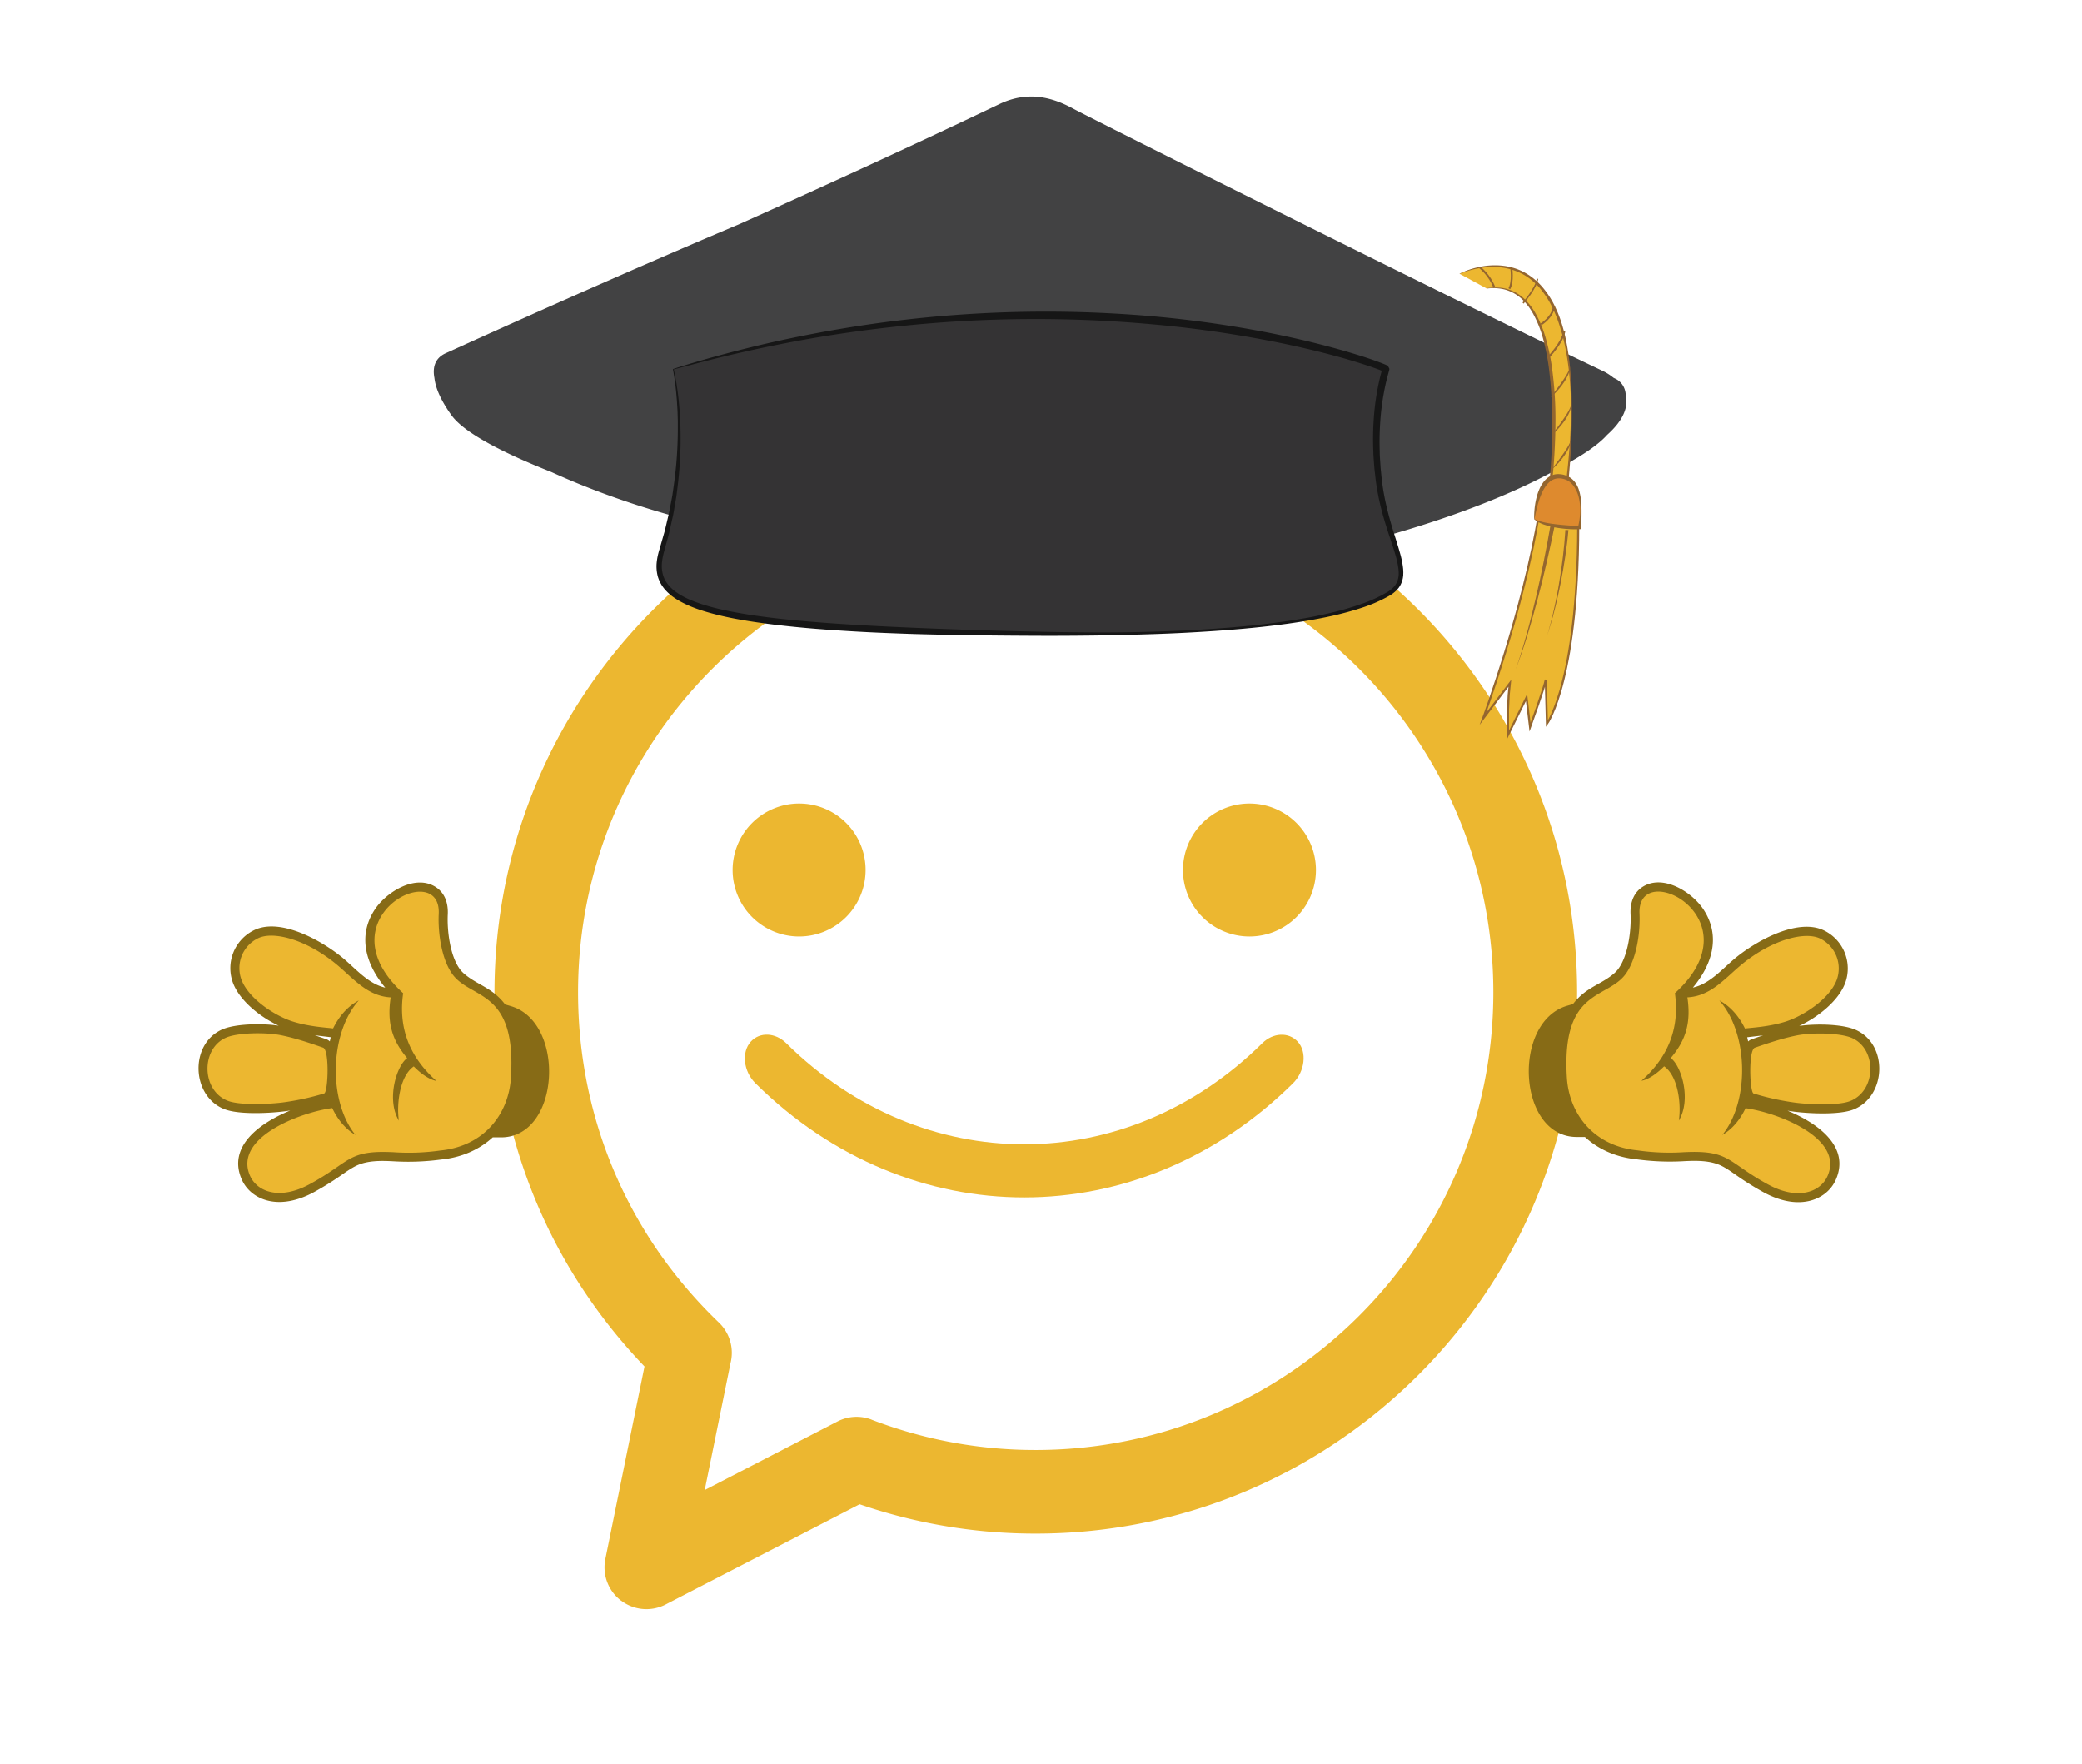 <svg id="Layer_1" data-name="Layer 1" xmlns="http://www.w3.org/2000/svg" viewBox="0 0 2000 1694.14"><defs><style>.cls-1,.cls-3,.cls-8{fill:#ecb730;}.cls-2{fill:#876b16;}.cls-2,.cls-3{fill-rule:evenodd;}.cls-4{fill:#424243;}.cls-5{fill:#343334;}.cls-6{fill:#161616;}.cls-7{fill:#94662f;}.cls-10,.cls-11,.cls-8{stroke:#94662f;stroke-miterlimit:10;}.cls-8{stroke-width:1.98px;}.cls-9{fill:#de8a2e;}.cls-10,.cls-11{fill:none;}.cls-10{stroke-width:1.9px;}.cls-11{stroke-width:1.47px;}</style></defs><title>Mesa de trabajo 21</title><path class="cls-1" d="M767.7,771.81a63.87,63.87,0,1,0,63.8,63.88A63.8,63.8,0,0,0,767.7,771.81Z"/><path class="cls-1" d="M1200.12,771.81a63.87,63.87,0,1,0,64,63.88A63.89,63.89,0,0,0,1200.12,771.81Z"/><path class="cls-1" d="M1241.92,1040.67c-147.74,146-368.33,146-516.09,0-11.85-11.62-13.6-30.11-4.73-40s23.89-8.76,34.18,1.37c130.91,129.46,326.37,129.46,457.27,0,10.28-10.13,25.3-11.12,34.18-1.37S1253.7,1029.05,1241.92,1040.67Z"/><path class="cls-1" d="M596.66,1537.53a40.15,40.15,0,0,1-15.15-40l37.6-185C526,1215.37,475,1088.62,475,953.17c0-286.71,233.25-520,520-520s520,233.26,520,520-233.25,519.95-520,519.95a518,518,0,0,1-169.26-28.21l-186.33,96.27a40.16,40.16,0,0,1-42.66-3.65Zm240.6-173.88a437.78,437.78,0,0,0,157.65,29.13c242.41,0,439.62-197.21,439.62-439.61S1237.32,513.54,994.91,513.54,555.29,710.76,555.29,953.17c0,120.87,48.06,233.54,135.33,317.26a40.19,40.19,0,0,1,11.14,38.83l-24.81,122,127.46-65.85a40.1,40.1,0,0,1,32.85-1.81Z"/><path class="cls-2" d="M1510.93,964.45l-5.56,1.63c-52.75,15.42-47.85,125,8.49,126h8.62c12.85,11.82,29.81,19.46,49.43,21.44a235.69,235.69,0,0,0,46.12,1.8c11.68-.56,24.89-.8,35.64,4.51,5.31,2.62,10.41,6.39,15.28,9.75a277.08,277.08,0,0,0,25.3,15.73c12.91,7,28.24,11.59,43,8.42,11.65-2.5,21.57-9.79,26.37-20.83,13.42-30.89-15.94-53.43-46.5-66.05q3.4.54,6.82,1c14.76,1.79,43,3.19,56.61-2.17,31.57-12.47,33.65-62.54,2-76.51-12.78-5.65-38.56-6-54.18-3.73,18-8.37,37.43-23.87,44-40.81a40.61,40.61,0,0,0-19.89-50.72c-26-13-67.75,11.19-87,27.62-11.83,10.09-23.6,23.67-39.29,27.1,18-21.44,27.38-48.89,10.15-75.08-11.19-17-39.39-34.57-59-21.28-8.65,5.88-11.49,15.9-11,25.9.73,15.54-2.32,39.78-11.79,52.54a27.92,27.92,0,0,1-4.64,4.83c-11.4,9.5-23.92,12.34-35.25,24.58a56.13,56.13,0,0,0-3.67,4.39Zm182.73,30.06c-3.58,1.19-7.16,2.41-10.74,3.63a10.38,10.38,0,0,0-3.66,2.2c-.27-1.33-.57-2.67-.9-4C1683.72,995.66,1688.73,995.14,1693.66,994.51Z"/><path class="cls-3" d="M1676.71,1064.44c30,4,94.87,28.29,78.92,65-6.69,15.38-28.22,24.06-57.23,8.26-39.81-21.68-36.23-33.19-80.79-31a214.76,214.76,0,0,1-44.67-1.76c-42.12-4.18-65.62-35.18-67.77-69.88-5.29-85.64,38.29-75,56.28-99.22,10.65-14.35,14.32-40.07,13.48-58.1-2.52-54.48,113,4.38,34,76.26,4.95,35-7.66,62.4-32.12,84.11,7.84-1.46,16.22-8.26,21.75-13.89,13.77,9.53,16.51,37.18,14.14,52.14,12.22-20.12,2.52-52.57-7.78-60.08,14.8-17.37,19.55-34.38,16-58.27,21.68-1.12,35-17,50.15-29.92,29.36-25,62.46-34,77.54-26.47a32,32,0,0,1,15.68,39.86c-7.16,18.59-32.81,34.73-49.07,39.82s-32.38,5.77-39,6.63c-5.48-11.27-13.8-21.33-24.61-26.95,27.94,31.43,29.36,96.52,2.84,129.14,9.82-5.66,17.35-15.12,22.33-25.65Zm100.61-6.87c25.33-10,25.78-49.91,1.72-60.54-11.09-4.9-38-5.43-52.69-2.53s-29.43,8-40.62,11.83c-6.37,2.19-5,43.07-1.18,44a251.15,251.15,0,0,0,40.37,8.84C1739.43,1061,1766.12,1062,1777.32,1057.57Z"/><path class="cls-2" d="M485.24,964.86a56.27,56.27,0,0,0-3.66-4.41c-11.3-12.27-23.81-15.14-35.19-24.67a27.86,27.86,0,0,1-4.62-4.84c-9.44-12.79-12.42-37-11.65-52.58.49-10-2.32-20-11-25.93-19.53-13.33-47.77,4.14-59,21.12-17.31,26.15-8,53.62,9.94,75.11-15.68-3.47-27.41-17.08-39.22-27.2-19.23-16.49-60.91-40.82-87-27.86a40.61,40.61,0,0,0-20,50.66c6.49,17,25.88,32.51,43.86,40.94-15.62-2.34-41.41-2-54.2,3.58-31.65,13.88-29.7,64,1.84,76.52,13.54,5.39,41.84,4.06,56.6,2.32q3.42-.4,6.82-.93c-30.6,12.53-60,35-46.68,65.92,4.78,11.05,14.67,18.37,26.31,20.91,14.7,3.2,30.05-1.31,43-8.31a279.24,279.24,0,0,0,25.34-15.66c4.88-3.35,10-7.11,15.31-9.71,10.76-5.29,24-5,35.65-4.41a236.55,236.55,0,0,0,46.13-1.68c19.62-1.93,36.6-9.52,49.48-21.3H482c56.35-.84,61.54-110.4,8.83-126l-5.55-1.64ZM317.72,996.29c-.33,1.33-.63,2.67-.91,4a10.09,10.09,0,0,0-3.66-2.21q-5.36-1.86-10.73-3.66C307.35,995.07,312.36,995.6,317.72,996.29Z"/><path class="cls-3" d="M319.18,1064.39c5,10.55,12.46,20,22.27,25.72-26.44-32.7-24.84-97.78,3.19-129.13-10.82,5.58-19.18,15.63-24.68,26.87-6.64-.88-22.77-1.59-39-6.73s-41.85-21.34-49-40a31.93,31.93,0,0,1,15.79-39.81c15.1-7.52,48.18,1.57,77.46,26.67,15.09,12.94,28.39,28.88,50.08,30.06-3.63,23.88,1.07,40.9,15.83,58.31-10.33,7.48-20.11,39.9-7.95,60.06-2.32-15,.49-42.61,14.29-52.1,5.51,5.64,13.87,12.46,21.71,13.94-24.41-21.77-36.94-49.25-31.9-84.2-78.83-72.08,36.84-130.63,34.17-76.16-.89,18,2.72,43.76,13.33,58.14,17.92,24.29,61.53,13.74,56,99.37-2.24,34.69-25.82,65.63-67.95,69.7a214.32,214.32,0,0,1-44.68,1.63c-44.56-2.27-41,9.24-80.87,30.81-29.05,15.72-50.56,7-57.21-8.41-15.85-36.75,49-60.84,79.09-64.79ZM271,1059a250.9,250.9,0,0,0,40.39-8.72c3.77-1,5.31-41.84-1.05-44-11.19-3.86-25.9-9-40.6-11.94s-41.59-2.49-52.69,2.38c-24.09,10.57-23.74,50.47,1.56,60.55C229.78,1061.7,256.47,1060.73,271,1059Z"/><path class="cls-4" d="M1543.85,417.71c16.4-14.67,20.16-27.24,17.91-37.27-.12-12.65-10-16.68-10-16.68l-1.77-.87a51,51,0,0,0-10.39-6.6c-143-68-491.4-242.53-508.06-251.6C1013.85,95.05,989.5,85.89,960,100c-76.77,36.77-166,77.66-249.17,115-76.48,32.3-170.06,73.15-283.1,124.48l-.12.06c-10.47,5-12.07,14.43-10.3,23.56.95,8.75,5.35,20.4,16.33,35.7,12.51,17.43,51.3,36.93,96,54.58,64.35,29.44,143.55,52.58,205.21,60.82C855.25,530.34,1221.19,538,1221.19,538c11.81-1,29.42-3.82,50.58-8.34,0,.82,0,1.26,0,1.26,6-.51,28.14-6.33,57.56-15.51,57.49-16,123.77-39.63,173-68.38C1520.8,437,1535.51,427.07,1543.85,417.71Z"/><path class="cls-5" d="M646.8,354.67S665.18,432.2,635.92,528c-16.82,55.06,37.08,76.87,366.73,80.77,102.73,1.22,270.79-2,331.34-38.56,28.15-17-1.89-48.11-9.52-108.78-8.17-64.95,6.8-105.13,6.8-107.16S1035.31,239.4,646.8,354.67Z"/><path class="cls-6" d="M647.11,354.85a2.72,2.72,0,0,1,.26.63l.19.87.39,1.76.7,3.53q.66,3.54,1.24,7.09l1.05,7.12.85,7.15c.28,2.39.45,4.78.68,7.17l.33,3.59c.09,1.2.15,2.39.22,3.59l.43,7.19c.13,2.4.15,4.8.22,7.21a374.25,374.25,0,0,1-3,57.55l-.9,7.16-1.2,7.12c-.85,4.73-1.51,9.51-2.63,14.2s-2,9.42-3.15,14.1l-3.78,14-.94,3.46c-.32,1.12-.63,2.24-.89,3.36a51.2,51.2,0,0,0-1.19,6.76,32.5,32.5,0,0,0,1,13.18,28.29,28.29,0,0,0,6.73,11.13,42.79,42.79,0,0,0,5,4.44,63.58,63.58,0,0,0,5.75,3.73c8,4.56,16.94,7.7,26,10.31s18.37,4.56,27.72,6.26c18.71,3.39,37.68,5.63,56.68,7.44,38,3.55,76.25,5.5,114.48,7.14s76.5,2.79,114.79,3.63q28.71.66,57.41.78t57.41-.76c19.13-.6,38.25-1.43,57.34-2.79s38.15-3,57.11-5.56c9.48-1.19,18.93-2.66,28.35-4.25s18.76-3.58,28-5.78,18.44-4.86,27.4-8A136.42,136.42,0,0,0,1333,568.54a28.91,28.91,0,0,0,5.25-4.13,22.39,22.39,0,0,0,2.11-2.47,21.93,21.93,0,0,0,1.56-2.8,18.58,18.58,0,0,0,1.6-6.25l.09-.82,0-.83c0-.56,0-1.11,0-1.67-.09-1.13-.1-2.25-.27-3.39a83.2,83.2,0,0,0-3-13.62c-1.34-4.54-2.84-9.07-4.35-13.61-3-9.09-6-18.26-8.46-27.61a238.39,238.39,0,0,1-5.75-28.47c-.34-2.4-.57-4.8-.85-7.2s-.6-4.79-.77-7.21c-.34-4.82-.81-9.63-.91-14.47a275.46,275.46,0,0,1,.24-29,244.59,244.59,0,0,1,3.36-28.89c.86-4.78,1.86-9.54,3-14.26.59-2.34,1.24-4.75,1.84-7l.11-.41c.06-.2,0-.17,0-.17h0c-.32-.63,2.41,4.93,1.44,2.7l-.21-.1-.32-.15-.75-.33c-1-.44-2.12-.86-3.21-1.28-8.81-3.31-17.92-6.19-27-8.91s-18.32-5.21-27.56-7.55c-18.49-4.69-37.14-8.74-55.89-12.27s-37.59-6.58-56.5-9.15S1120,312.6,1101,311a1241.38,1241.38,0,0,0-228.82,1.53c-38,3.77-75.92,9.12-113.49,16.32q-28.17,5.38-56.13,11.9-14,3.3-27.87,6.88Zm-.61-.35c4.56-1.51,9.43-3.05,13.94-4.39s9.18-2.73,13.79-4.06Q688,342.11,702,338.46c18.55-4.84,37.2-9.32,56-13.22,37.54-7.86,75.45-14.08,113.61-18.37a1181.39,1181.39,0,0,1,230.06-3.53q28.73,2.4,57.29,6.33t56.88,9.38c18.86,3.68,37.63,7.88,56.24,12.73,9.31,2.42,18.58,5,27.79,7.8s18.37,5.76,27.47,9.24c1.14.45,2.27.9,3.44,1.4l.9.41.48.23a5.83,5.83,0,0,1,.59.31c-.77-2.08,2.44,3.62,1.92,3.33,0,.29-.08.59-.14.88a6.32,6.32,0,0,1-.16.71l-.12.45c-.67,2.4-1.27,4.6-1.87,6.9-1.16,4.57-2.15,9.18-3,13.82a245.13,245.13,0,0,0-3.49,28.12,271.54,271.54,0,0,0-.49,28.39c0,4.74.49,9.47.76,14.2.13,2.37.44,4.72.66,7.08s.43,4.73.74,7.08a233.15,233.15,0,0,0,5.25,27.88c2.25,9.21,5,18.31,7.92,27.44,1.42,4.57,2.86,9.16,4.16,13.83a87.75,87.75,0,0,1,2.93,14.44c.16,1.24.17,2.52.23,3.78,0,.63,0,1.28-.06,1.91l0,1-.12,1a22.45,22.45,0,0,1-2.09,7.55,24,24,0,0,1-2,3.43,25.85,25.85,0,0,1-2.58,2.94,32.17,32.17,0,0,1-6.09,4.64,140.73,140.73,0,0,1-26.6,11.72c-9.15,3.06-18.47,5.52-27.84,7.69-18.77,4.16-37.75,7.13-56.79,9.45s-38.14,4-57.26,5.31-38.26,2.3-57.41,2.94-38.31,1.15-57.47,1.39-38.33.35-57.49.26c-38.31-.17-76.63-.58-115-1.66-19.15-.63-38.32-1.33-57.46-2.45s-38.3-2.42-57.41-4.34-38.21-4.24-57.17-7.77c-9.48-1.77-18.92-3.92-28.24-6.64s-18.55-6.11-27.16-11.12a65.12,65.12,0,0,1-6.26-4.14,48.73,48.73,0,0,1-5.67-5.1,35.11,35.11,0,0,1-4.68-6.18A32.82,32.82,0,0,1,632,554.1a37.87,37.87,0,0,1-1-15.27,56.11,56.11,0,0,1,1.41-7.35c.29-1.21.64-2.39,1-3.57l1-3.45,3.93-13.72c1.2-4.61,2.21-9.26,3.34-13.88s1.93-9.32,2.87-14l1.32-7,1-7.07a388.17,388.17,0,0,0,4.25-57c0-2.39,0-4.78,0-7.16l-.22-7.16c0-1.19-.06-2.39-.12-3.58l-.22-3.57c-.16-2.38-.26-4.77-.47-7.15l-.63-7.14-.79-7.12c-.31-2.36-.64-4.73-1-7.09l-.58-3.54-.32-1.76-.17-.89A6.31,6.31,0,0,1,646.5,354.5Z"/><path class="cls-1" d="M1402.17,263s132.94-67,103.06,203l-15.46-4.13S1513,264.15,1427.93,277"/><path class="cls-7" d="M1402.11,262.85a77.28,77.28,0,0,1,16.6-5.93,73.1,73.1,0,0,1,17.58-2.11,62.29,62.29,0,0,1,17.61,2.49,54.69,54.69,0,0,1,16.06,7.8,63.45,63.45,0,0,1,13,12.21,84.92,84.92,0,0,1,9.71,14.93,119.75,119.75,0,0,1,6.86,16.39,166.37,166.37,0,0,1,4.6,17.09,257.76,257.76,0,0,1,4.74,34.94c.86,11.71,1.16,23.45,1.15,35.18s-.45,23.46-1,35.18-1.58,23.41-2.69,35.1l-.12,1.29-1.28-.33-15.49-4-1-.27.1-1.09c1.74-18.1,2.61-36.35,2.58-54.56a412,412,0,0,0-3.34-54.42,213.32,213.32,0,0,0-5.28-26.68,110.23,110.23,0,0,0-10-25.12,60.94,60.94,0,0,0-7.84-10.94,41.63,41.63,0,0,0-10.45-8.37,37.67,37.67,0,0,0-12.69-4.37,48.94,48.94,0,0,0-13.57-.09l0-.3a47.5,47.5,0,0,1,13.73-.48,38.61,38.61,0,0,1,13.23,4,43.17,43.17,0,0,1,11.08,8.38,61.73,61.73,0,0,1,8.39,11.06A109.35,109.35,0,0,1,1485,325.36a202.05,202.05,0,0,1,5.75,27,362.46,362.46,0,0,1,3.44,54.86q-.11,13.74-.89,27.46c-.52,9.14-1.22,18.26-2.3,27.38l-.93-1.36,15.43,4.25-1.41,1c1.39-11.62,2.64-23.26,3.52-34.94s1.38-23.38,1.48-35.09c.18-23.4-1.74-46.92-7.09-69.63q-2.08-8.49-4.9-16.75a128.68,128.68,0,0,0-6.81-16,86.73,86.73,0,0,0-9.29-14.57A61.34,61.34,0,0,0,1468.6,267a53.93,53.93,0,0,0-7.36-4.45,62.81,62.81,0,0,0-8-3.28,60.86,60.86,0,0,0-17-2.84,82.86,82.86,0,0,0-34,6.65Z"/><path class="cls-8" d="M1478.58,491.92c-14.88,93.32-53.95,198.36-53.95,198.36l25.77-34-1.13,11.28-.67,14v24.34L1466.4,670l3.39,28.41s14.22-39.23,15.1-45.54l1.12,42.38s31.79-43.28,30-205.12"/><path class="cls-9" d="M1473.92,498.53s2.43-48,28.85-40.27c22.54,6.61,14.43,48.69,14.43,48.69S1483.84,506.65,1473.92,498.53Z"/><path class="cls-7" d="M1473.74,498.61a.91.91,0,0,1,0-.2v-.77l0-.89c0-.59,0-1.18,0-1.77,0-1.17.08-2.35.15-3.53.15-2.36.41-4.72.78-7.06a67.44,67.44,0,0,1,1.46-7,50.7,50.7,0,0,1,2.3-6.86,33.6,33.6,0,0,1,3.52-6.5,21.59,21.59,0,0,1,5.31-5.53,16.46,16.46,0,0,1,7.35-3,21.16,21.16,0,0,1,14.65,3.89,19.86,19.86,0,0,1,5,5.67,28.1,28.1,0,0,1,2.85,6.76,45.27,45.27,0,0,1,1.42,7,106.1,106.1,0,0,1,.72,14.12,133.16,133.16,0,0,1-.66,14.2l-.13,1.09-1.27.05a96.1,96.1,0,0,1-11.26-.16c-1.87-.11-3.74-.33-5.6-.55s-3.73-.47-5.58-.81a72.33,72.33,0,0,1-11-2.69,37.86,37.86,0,0,1-5.28-2.18,23.41,23.41,0,0,1-2.46-1.46c-.4-.26-.78-.57-1.15-.86A13.87,13.87,0,0,1,1473.74,498.61Zm.36-.16,1.14.6c.42.19.82.41,1.24.58.84.36,1.7.66,2.56.95a53.47,53.47,0,0,0,5.3,1.36c3.58.75,7.21,1.25,10.86,1.68,1.83.19,3.65.4,5.49.56l5.5.46c3.67.25,7.36.63,11,.9l-1.4,1.14a76.23,76.23,0,0,0,2.12-13.69,54.2,54.2,0,0,0-1-13.82,32.39,32.39,0,0,0-5.23-12.38,18.73,18.73,0,0,0-4.56-4.46,16.38,16.38,0,0,0-5.78-2.44,15.73,15.73,0,0,0-6.17-.24,13.74,13.74,0,0,0-5.5,2.33,20.87,20.87,0,0,0-4.44,4.46,37.61,37.61,0,0,0-3.41,5.66,76.31,76.31,0,0,0-4.7,12.83q-.92,3.35-1.67,6.75-.39,1.69-.72,3.42l-.32,1.72-.16.86-.08.43,0,.22,0,.11S1474.14,498.56,1474.1,498.45Z"/><path class="cls-7" d="M1490.75,450.75c3.4-4.74,7-9.26,10.24-13.95,1.68-2.32,3.26-4.71,4.73-7.15a35.81,35.81,0,0,0,3.66-7.76,21.1,21.1,0,0,1-2.36,8.45,43.86,43.86,0,0,1-2.07,3.89c-.78,1.24-1.57,2.47-2.41,3.66a73.62,73.62,0,0,1-5.49,6.81A58.1,58.1,0,0,1,1490.75,450.75Z"/><path class="cls-7" d="M1490.75,417.69c3.4-4.74,7-9.26,10.24-13.95,1.68-2.32,3.26-4.71,4.73-7.15a35.81,35.81,0,0,0,3.66-7.76,21.1,21.1,0,0,1-2.36,8.45,43.86,43.86,0,0,1-2.07,3.89c-.78,1.24-1.57,2.47-2.41,3.66a73.62,73.62,0,0,1-5.49,6.81A58.1,58.1,0,0,1,1490.75,417.69Z"/><path class="cls-7" d="M1489.55,381.62c3.39-4.73,7-9.25,10.24-13.95,1.68-2.32,3.26-4.71,4.72-7.15a35.3,35.3,0,0,0,3.67-7.75,21.31,21.31,0,0,1-2.36,8.45,43.69,43.69,0,0,1-2.07,3.88c-.78,1.24-1.57,2.47-2.41,3.67a73.48,73.48,0,0,1-5.49,6.8A59,59,0,0,1,1489.55,381.62Z"/><path class="cls-10" d="M1487.44,343.15s13.71-14.12,15.33-25.24"/><path class="cls-10" d="M1480.23,311.59s11-6.31,12.62-17.43"/><path class="cls-11" d="M1463.1,291.16s12.62-14.41,13.82-23.44"/><path class="cls-10" d="M1451.68,256.9s2.1,13.52-1.81,20.43"/><path class="cls-10" d="M1421.62,256.9s9.62,7.51,13.83,19.23"/><path class="cls-7" d="M1493.62,504c-2.36,11.8-4.93,23.52-7.62,35.23s-5.55,23.36-8.59,35-6.27,23.18-9.76,34.67S1460.32,631.74,1456,643c4-11.32,7.43-22.81,10.65-34.35s6-23.2,8.78-34.87,5.22-23.39,7.59-35.13,4.61-23.53,6.62-35.31Z"/><path class="cls-7" d="M1506.67,509.15c-.75,8.65-1.84,17.2-3.11,25.75s-2.75,17.05-4.44,25.51c-.81,4.24-1.77,8.44-2.68,12.66s-1.92,8.41-3,12.57c-2.08,8.37-4.58,16.63-7.16,24.85,2.34-8.29,4.6-16.61,6.43-25,1-4.19,1.79-8.42,2.67-12.63s1.62-8.46,2.3-12.7q2.16-12.74,3.69-25.54c1-8.53,1.85-17.11,2.35-25.64Z"/></svg>